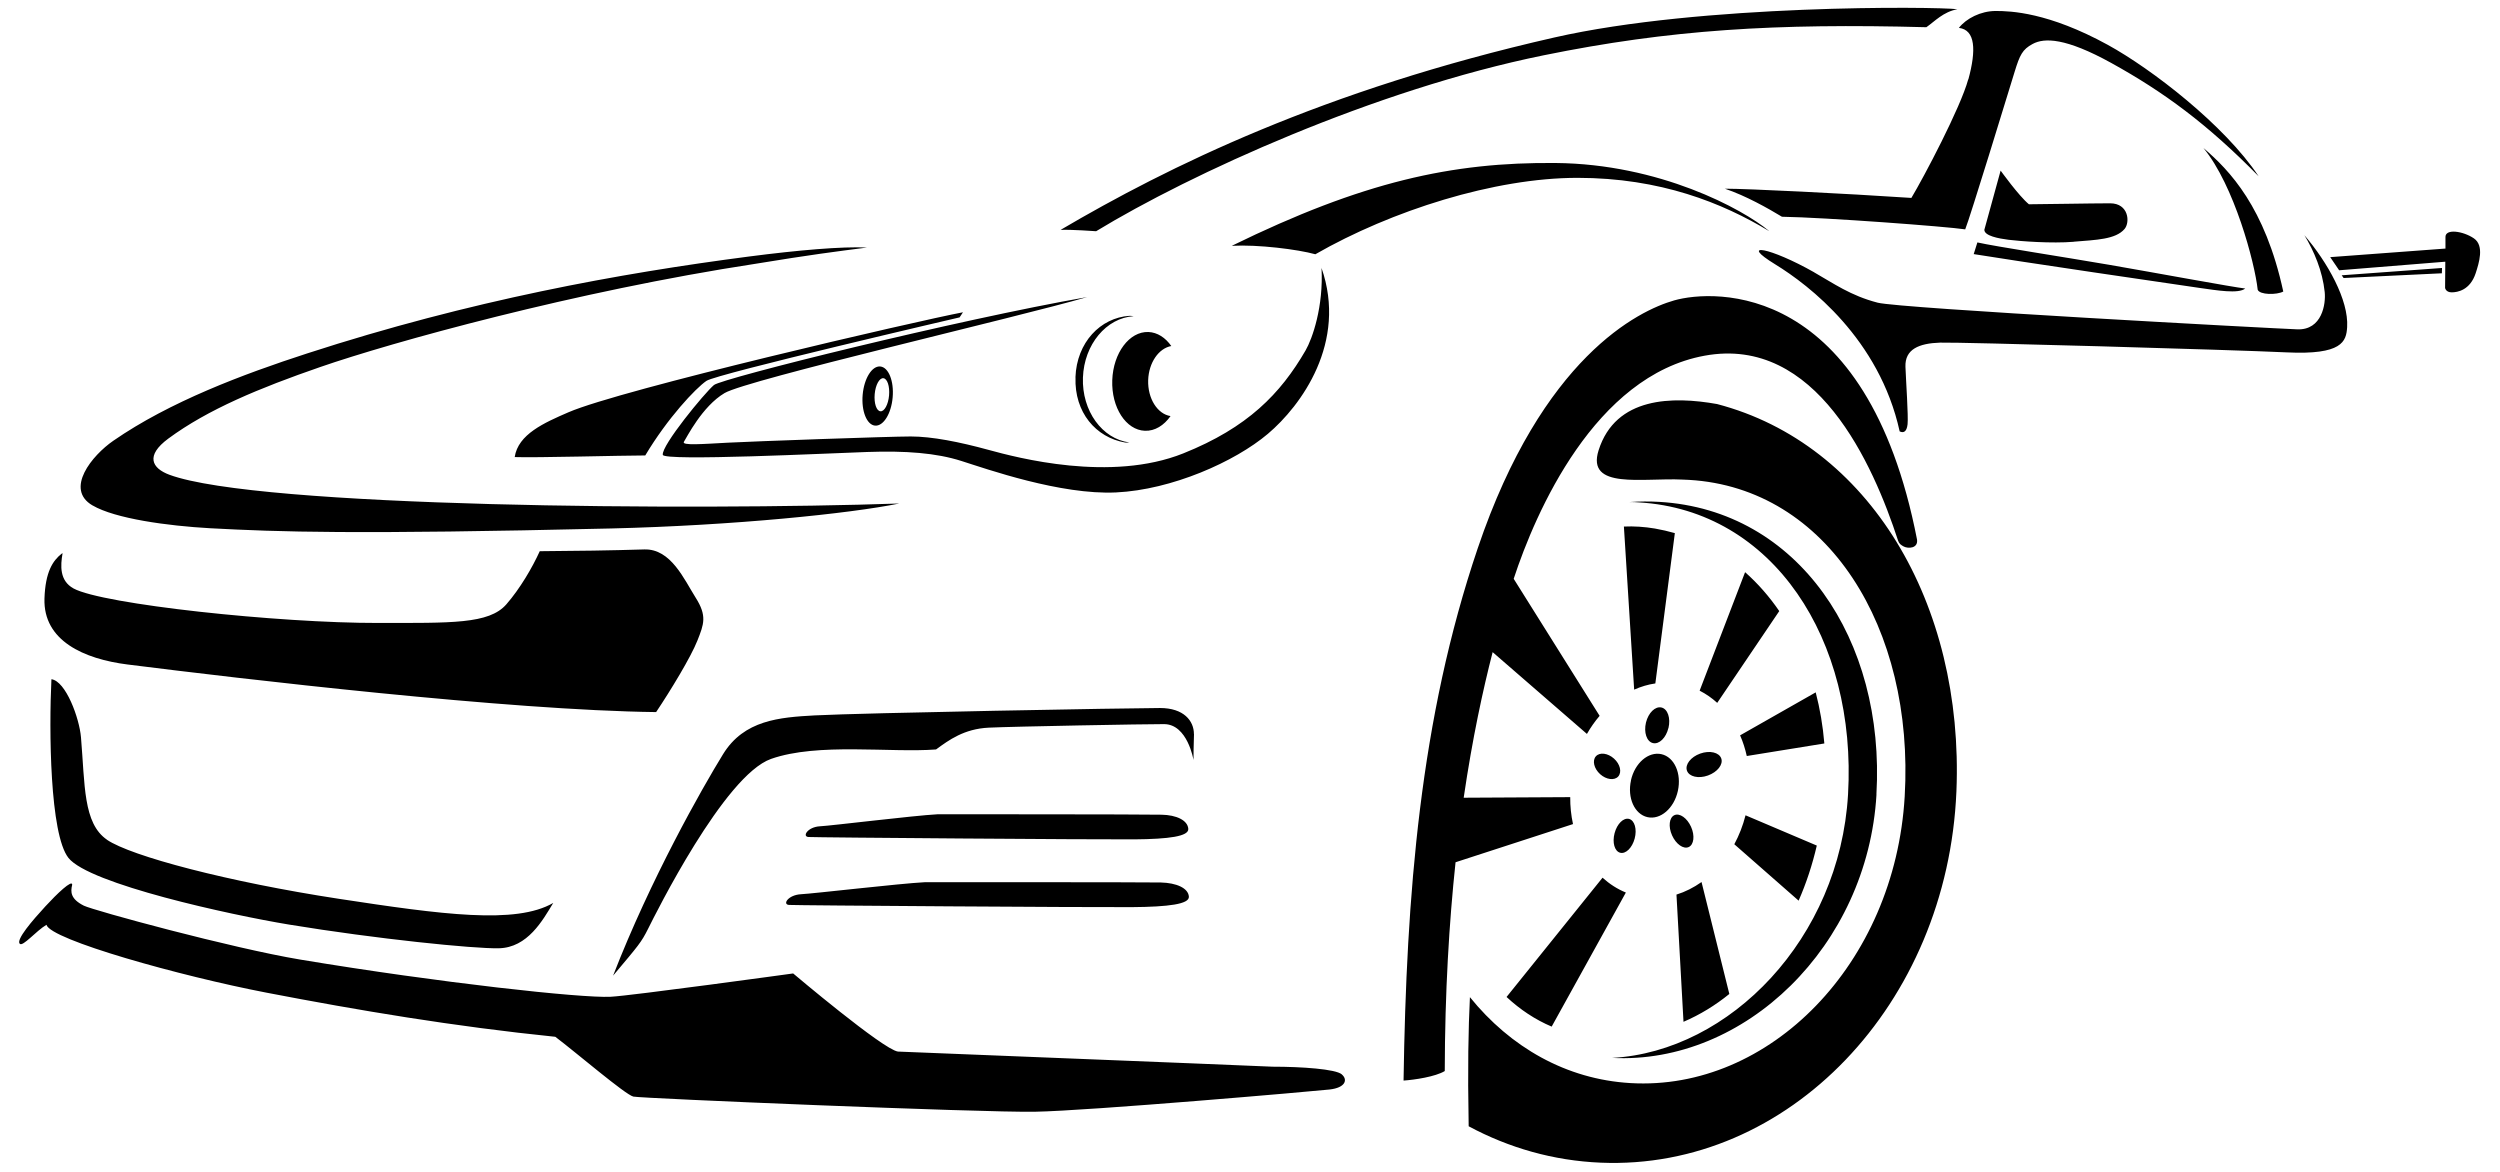 <svg width="145" height="68" viewBox="0 0 145 68" fill="none" xmlns="http://www.w3.org/2000/svg">
<g clip-path="url(#clip0_1644_681)">
<path d="M76.648 15.53C76.771 17.787 76.116 19.645 75.725 20.322C74.27 22.836 72.365 24.801 68.632 26.296C64.417 27.983 59.012 26.553 57.324 26.09C55.635 25.628 54.049 25.315 52.82 25.315C51.591 25.315 43.685 25.598 42.227 25.675C40.768 25.752 39.514 25.855 39.667 25.623C39.82 25.392 40.721 23.568 42.027 22.797C43.332 22.026 59.067 18.391 63.056 17.23C55.533 18.545 41.87 21.945 41.41 22.331C40.866 22.789 38.357 25.842 38.442 26.381C38.501 26.758 48.074 26.291 50.298 26.215C52.522 26.137 54.304 26.27 55.763 26.737C57.222 27.199 61.513 28.715 64.736 28.561C67.96 28.407 71.621 26.784 73.539 25.161C75.457 23.538 78.162 19.864 76.644 15.53H76.648ZM77.826 62.314C77.469 62.005 75.499 61.868 73.811 61.868L69.048 61.671L52.08 60.991C51.217 60.871 46.003 56.46 46.003 56.46C46.003 56.46 36.583 57.758 35.406 57.813C33.721 57.895 25.539 57.008 17.413 55.655C13.449 54.995 5.411 52.803 4.863 52.529C4.085 52.139 4.085 51.728 4.187 51.317C4.199 50.987 3.302 51.839 2.634 52.567C1.873 53.394 0.916 54.507 1.146 54.739C1.325 54.923 2.086 53.998 2.694 53.638C2.924 54.507 10.455 56.61 15.448 57.573C20.806 58.605 26.334 59.535 32.208 60.134C33.411 61.042 36.277 63.5 36.736 63.603C37.196 63.706 56.898 64.532 60.02 64.481C63.141 64.429 76.189 63.294 77.111 63.192C78.034 63.089 78.187 62.626 77.826 62.318V62.314ZM45.756 52.486C46.152 52.516 63.532 52.632 65.655 52.614C67.781 52.597 68.984 52.439 68.955 52.006C68.921 51.505 68.228 51.206 67.326 51.184C66.225 51.163 53.654 51.167 53.654 51.167C52.161 51.244 47.207 51.827 46.462 51.865C45.714 51.904 45.365 52.456 45.761 52.486H45.756ZM6.207 48.705C4.816 47.754 4.931 45.519 4.697 42.765C4.603 41.648 3.817 39.507 2.983 39.395C2.839 42.32 2.885 48.384 3.97 49.758C5.169 51.274 13.364 53.064 16.762 53.625C21.835 54.46 27.479 55.03 28.924 55C30.604 54.97 31.48 53.373 32.088 52.37C29.919 53.629 25.629 53.043 19.654 52.131C13.236 51.15 7.593 49.656 6.202 48.705H6.207ZM102.606 13.398C101.062 12.109 96.244 9.509 90.231 9.454C84.218 9.398 79.042 10.537 71.442 14.258C72.965 14.173 75.27 14.464 76.29 14.747C80.713 12.211 86.684 10.315 91.494 10.315C96.303 10.315 99.914 11.775 102.606 13.402V13.398ZM5.369 29.315C6.674 30.081 9.719 30.501 12.19 30.638C16.205 30.852 20.504 31.006 35.452 30.651C42.533 30.48 49.282 29.79 52.161 29.203C40.219 29.615 14.971 29.435 9.83 27.538C8.801 27.157 8.422 26.429 9.762 25.439C12.058 23.744 15.052 22.506 18.578 21.286C22.681 19.864 33.364 16.896 43.847 15.295C46.998 14.777 48.491 14.588 50.29 14.357C48.84 14.288 46.301 14.507 43.434 14.879C35.963 15.851 27.3 17.419 17.817 20.498C14.1 21.705 9.847 23.298 6.572 25.564C5.343 26.411 3.74 28.364 5.365 29.315H5.369ZM69.248 42.581C69.248 41.806 68.657 41.065 67.279 41.065C65.667 41.065 50.022 41.348 47.253 41.493C45.216 41.605 43.158 41.759 41.938 43.742C40.717 45.724 37.732 50.987 35.559 56.588C37.051 54.811 37.187 54.674 37.596 53.856C38.004 53.038 42.006 44.971 44.723 44.016C47.436 43.061 51.646 43.673 54.291 43.468C55.04 42.919 55.92 42.273 57.345 42.204C58.77 42.136 66.497 41.995 67.513 41.999C68.882 41.999 69.223 44.08 69.223 44.08C69.223 43.215 69.252 42.885 69.252 42.573L69.248 42.581ZM62.38 21.889C62.308 23.919 63.562 25.375 65.255 25.666C65.336 25.679 65.421 25.666 65.501 25.662C63.928 25.456 62.742 23.834 62.81 21.902C62.878 19.975 64.17 18.438 65.752 18.339C65.672 18.331 65.591 18.314 65.506 18.318C63.83 18.429 62.448 19.855 62.376 21.885L62.38 21.889ZM67.938 20.074C67.598 19.585 67.13 19.277 66.607 19.256C65.506 19.217 64.566 20.468 64.511 22.052C64.455 23.637 65.306 24.947 66.407 24.985C66.981 25.007 67.509 24.677 67.891 24.133C67.13 24.013 66.56 23.114 66.594 22.048C66.629 21.024 67.211 20.198 67.938 20.069V20.074ZM50.035 22.891C49.95 23.838 50.273 24.643 50.753 24.686C51.234 24.729 51.693 23.996 51.774 23.05C51.859 22.104 51.536 21.298 51.055 21.256C50.575 21.213 50.12 21.945 50.035 22.891ZM51.566 22.934C51.519 23.465 51.293 23.876 51.064 23.855C50.834 23.834 50.685 23.388 50.732 22.857C50.779 22.326 51.004 21.915 51.234 21.936C51.464 21.958 51.612 22.403 51.566 22.934ZM108.832 46.075C109.355 37.096 104.299 29.585 96.248 29.109C95.674 29.075 95.096 29.079 94.526 29.118C94.704 29.118 94.883 29.126 95.058 29.139C102.836 29.597 107.709 37.1 107.186 46.08C106.701 54.422 100.339 60.986 93.501 61.359C101.19 61.753 108.322 54.876 108.836 46.08L108.832 46.075ZM99.591 23.435C97.022 22.977 93.709 22.998 92.719 26.116C91.987 28.42 95.3 27.7 97.579 27.816C97.707 27.816 97.839 27.825 97.966 27.833C106.021 28.308 111.039 36.436 110.473 46.183C109.908 55.929 102.614 63.294 94.564 62.819C90.839 62.601 87.603 60.738 85.255 57.835C85.166 59.676 85.119 61.89 85.183 65.324C87.509 66.575 90.095 67.32 92.838 67.435C103.72 67.894 112.957 58.25 113.472 45.9C113.922 34.98 108.398 25.743 99.591 23.435ZM105.217 15.791C102.683 14.353 100.79 14.002 102.972 15.338C104.928 16.537 109.002 19.663 110.18 25.02C110.384 25.122 110.588 25.071 110.639 24.609C110.69 24.146 110.546 22.091 110.516 21.273C110.478 20.254 111.303 19.911 112.532 19.872C113.616 19.838 129.406 20.284 132.63 20.438C135.849 20.592 136.083 19.808 136.134 18.977C136.232 17.397 134.994 15.209 133.655 13.642C134.216 14.567 134.705 15.714 134.833 16.939C134.905 17.624 134.68 19.153 133.246 19.102C131.813 19.05 110.18 17.886 108.908 17.556C107.331 17.149 106.34 16.43 105.221 15.796L105.217 15.791ZM63.575 13.411C69.044 10.083 79.705 5.206 89.537 3.206C96.844 1.72 102.976 1.343 111.728 1.579C112.225 1.232 112.706 0.688 113.531 0.534C112.255 0.384 98.702 0.23 90.15 2.174C76.724 5.227 67.704 9.694 61.513 13.334C62.104 13.303 63.571 13.411 63.571 13.411H63.575ZM127.799 8.584C129.585 10.751 130.776 15.23 130.946 16.802C131.056 17.11 132.064 17.11 132.43 16.909C131.371 12.019 129.321 9.882 127.799 8.584ZM120.28 14.019C121.573 13.912 122.704 13.89 123.223 13.282C123.555 12.892 123.465 11.792 122.389 11.792C121.313 11.792 118.375 11.848 117.677 11.848C117.086 11.359 116.036 9.895 116.036 9.895L115.092 13.329C115.092 13.68 115.925 13.835 116.495 13.907C117.184 13.993 118.991 14.13 120.284 14.023L120.28 14.019ZM114.156 4.606C113.714 6.238 111.571 10.297 110.86 11.479C106.935 11.218 101.381 10.944 100.042 10.944C101.254 11.351 102.546 12.083 103.354 12.571C105.859 12.61 112.931 13.141 113.982 13.303C114.258 12.631 116.465 5.411 116.848 4.165C117.15 3.18 117.303 2.868 117.89 2.551C118.575 2.178 119.812 2.195 122.445 3.647C125.477 5.321 128.016 7.18 131.001 10.225C129.011 7.24 124.788 3.994 122.253 2.602C118.8 0.709 116.618 0.637 115.751 0.637C114.883 0.637 114.037 1.073 113.616 1.617C114.577 1.733 114.628 2.906 114.165 4.606H114.156ZM29.847 26.51C31.068 26.557 36.06 26.416 37.425 26.416C38.718 24.249 40.343 22.523 40.972 22.091C41.563 21.684 55.657 18.408 55.657 18.408L55.852 18.112C53.186 18.618 35.997 22.6 32.973 23.911C31.57 24.519 30.047 25.187 29.852 26.514L29.847 26.51ZM141.828 15.179L141.815 16.699C141.815 16.699 141.854 16.956 142.198 16.956C142.543 16.956 143.266 16.828 143.589 15.847C143.78 15.256 144.103 14.25 143.487 13.826C142.87 13.402 141.798 13.235 141.837 13.774V14.417L135.152 14.914C135.313 15.141 135.471 15.376 135.67 15.676L141.828 15.179ZM94.598 45.262C94.373 46.273 94.802 47.223 95.551 47.394C96.303 47.566 97.094 46.885 97.316 45.874C97.541 44.864 97.112 43.909 96.363 43.742C95.61 43.575 94.819 44.251 94.594 45.262H94.598ZM97.843 44.697C97.966 45.048 98.511 45.176 99.059 44.979C99.608 44.782 99.957 44.341 99.833 43.99C99.71 43.639 99.166 43.51 98.613 43.707C98.064 43.904 97.72 44.346 97.843 44.697ZM96.771 42.226C96.907 41.656 96.729 41.121 96.367 41.035C96.006 40.95 95.606 41.339 95.466 41.909C95.33 42.478 95.508 43.014 95.87 43.099C96.231 43.185 96.631 42.795 96.767 42.226H96.771ZM93.646 48.324C93.501 48.867 93.646 49.373 93.969 49.459C94.292 49.544 94.666 49.176 94.811 48.636C94.955 48.097 94.811 47.587 94.488 47.497C94.164 47.412 93.79 47.78 93.646 48.324ZM97.116 47.279C96.814 47.416 96.75 47.943 96.98 48.452C97.209 48.962 97.639 49.266 97.945 49.129C98.247 48.992 98.311 48.465 98.081 47.955C97.852 47.446 97.422 47.142 97.116 47.279ZM92.561 43.866C92.34 44.114 92.451 44.581 92.808 44.902C93.165 45.223 93.637 45.283 93.858 45.035C94.079 44.782 93.969 44.32 93.612 43.999C93.254 43.677 92.782 43.617 92.561 43.866ZM97.235 51.886L97.643 59.265C98.6 58.854 99.489 58.31 100.301 57.65L98.689 51.158C98.234 51.48 97.745 51.728 97.235 51.886ZM94.781 39.999C95.177 39.823 95.589 39.699 96.01 39.639L97.141 30.921C96.763 30.814 96.38 30.724 95.985 30.655C95.372 30.552 94.773 30.514 94.186 30.54L94.781 39.999ZM101.215 33.186L98.579 40.059C98.949 40.247 99.289 40.483 99.599 40.766L103.197 35.443C102.619 34.599 101.955 33.841 101.215 33.186ZM100.59 48.966L104.32 52.238C104.762 51.231 105.115 50.161 105.374 49.043L101.241 47.287C101.088 47.891 100.867 48.452 100.59 48.966ZM105.311 40.157L100.926 42.65C101.092 43.026 101.22 43.429 101.313 43.849L105.812 43.121C105.727 42.097 105.557 41.108 105.311 40.157ZM87.382 57.826C88.172 58.562 89.053 59.145 89.997 59.543L94.3 51.767C93.803 51.565 93.348 51.27 92.948 50.906L87.382 57.822V57.826ZM91.073 46.234L84.894 46.268C85.404 42.791 86.016 39.99 86.573 37.824L92.042 42.568C92.259 42.187 92.506 41.836 92.778 41.519L87.794 33.571C89.066 29.692 92.502 21.795 98.868 20.63C105.34 19.444 108.64 26.917 110.086 31.349C110.15 31.542 110.257 31.61 110.422 31.7C110.669 31.828 111.256 31.816 111.188 31.297C108.271 16.305 99.404 16.768 97.103 17.423C95.032 18.014 89.457 20.72 85.706 31.807C82.355 41.708 81.572 51.908 81.406 62.673C82.032 62.631 83.252 62.451 83.796 62.121C83.805 57.518 84.052 53.492 84.422 50.011L91.234 47.797C91.124 47.296 91.069 46.769 91.073 46.23V46.234ZM7.419 38.543C13.985 39.37 29.503 41.202 38.055 41.301C38.893 40.05 40.062 38.128 40.445 37.164C40.828 36.201 41.019 35.721 40.347 34.663C39.679 33.606 38.914 31.82 37.37 31.867C35.44 31.927 33.394 31.957 31.306 31.97C30.876 32.916 30.166 34.137 29.367 35.053C28.359 36.205 26.164 36.128 21.959 36.132C16.132 36.141 5.952 35.049 4.267 34.132C3.447 33.683 3.502 32.809 3.63 32.085C3.608 32.094 3.591 32.107 3.574 32.115C3.06 32.522 2.63 33.173 2.579 34.719C2.503 37.156 4.854 38.222 7.414 38.543H7.419ZM141.637 15.543L135.819 15.967L135.93 16.125L141.628 15.851L141.637 15.543ZM114.475 14.738C116.593 15.089 126.578 16.562 127.544 16.695C128.581 16.841 129.831 17.055 130.223 16.734C129.542 16.661 125.077 15.834 122.36 15.363C119.625 14.892 115.738 14.297 114.688 14.061L114.475 14.738ZM65.787 48.683C67.806 48.666 68.95 48.508 68.921 48.075C68.887 47.574 68.232 47.27 67.373 47.253C66.326 47.227 54.389 47.227 54.389 47.227C52.969 47.304 48.266 47.887 47.555 47.925C46.845 47.964 46.513 48.516 46.888 48.546C47.262 48.576 63.771 48.7 65.791 48.683H65.787Z" fill="black"/>
</g>
<defs>
<clipPath id="clip0_1644_681">
<rect width="143.725" height="67" fill="white" transform="translate(0.847 0.453)"/>
</clipPath>
</defs>
</svg>
